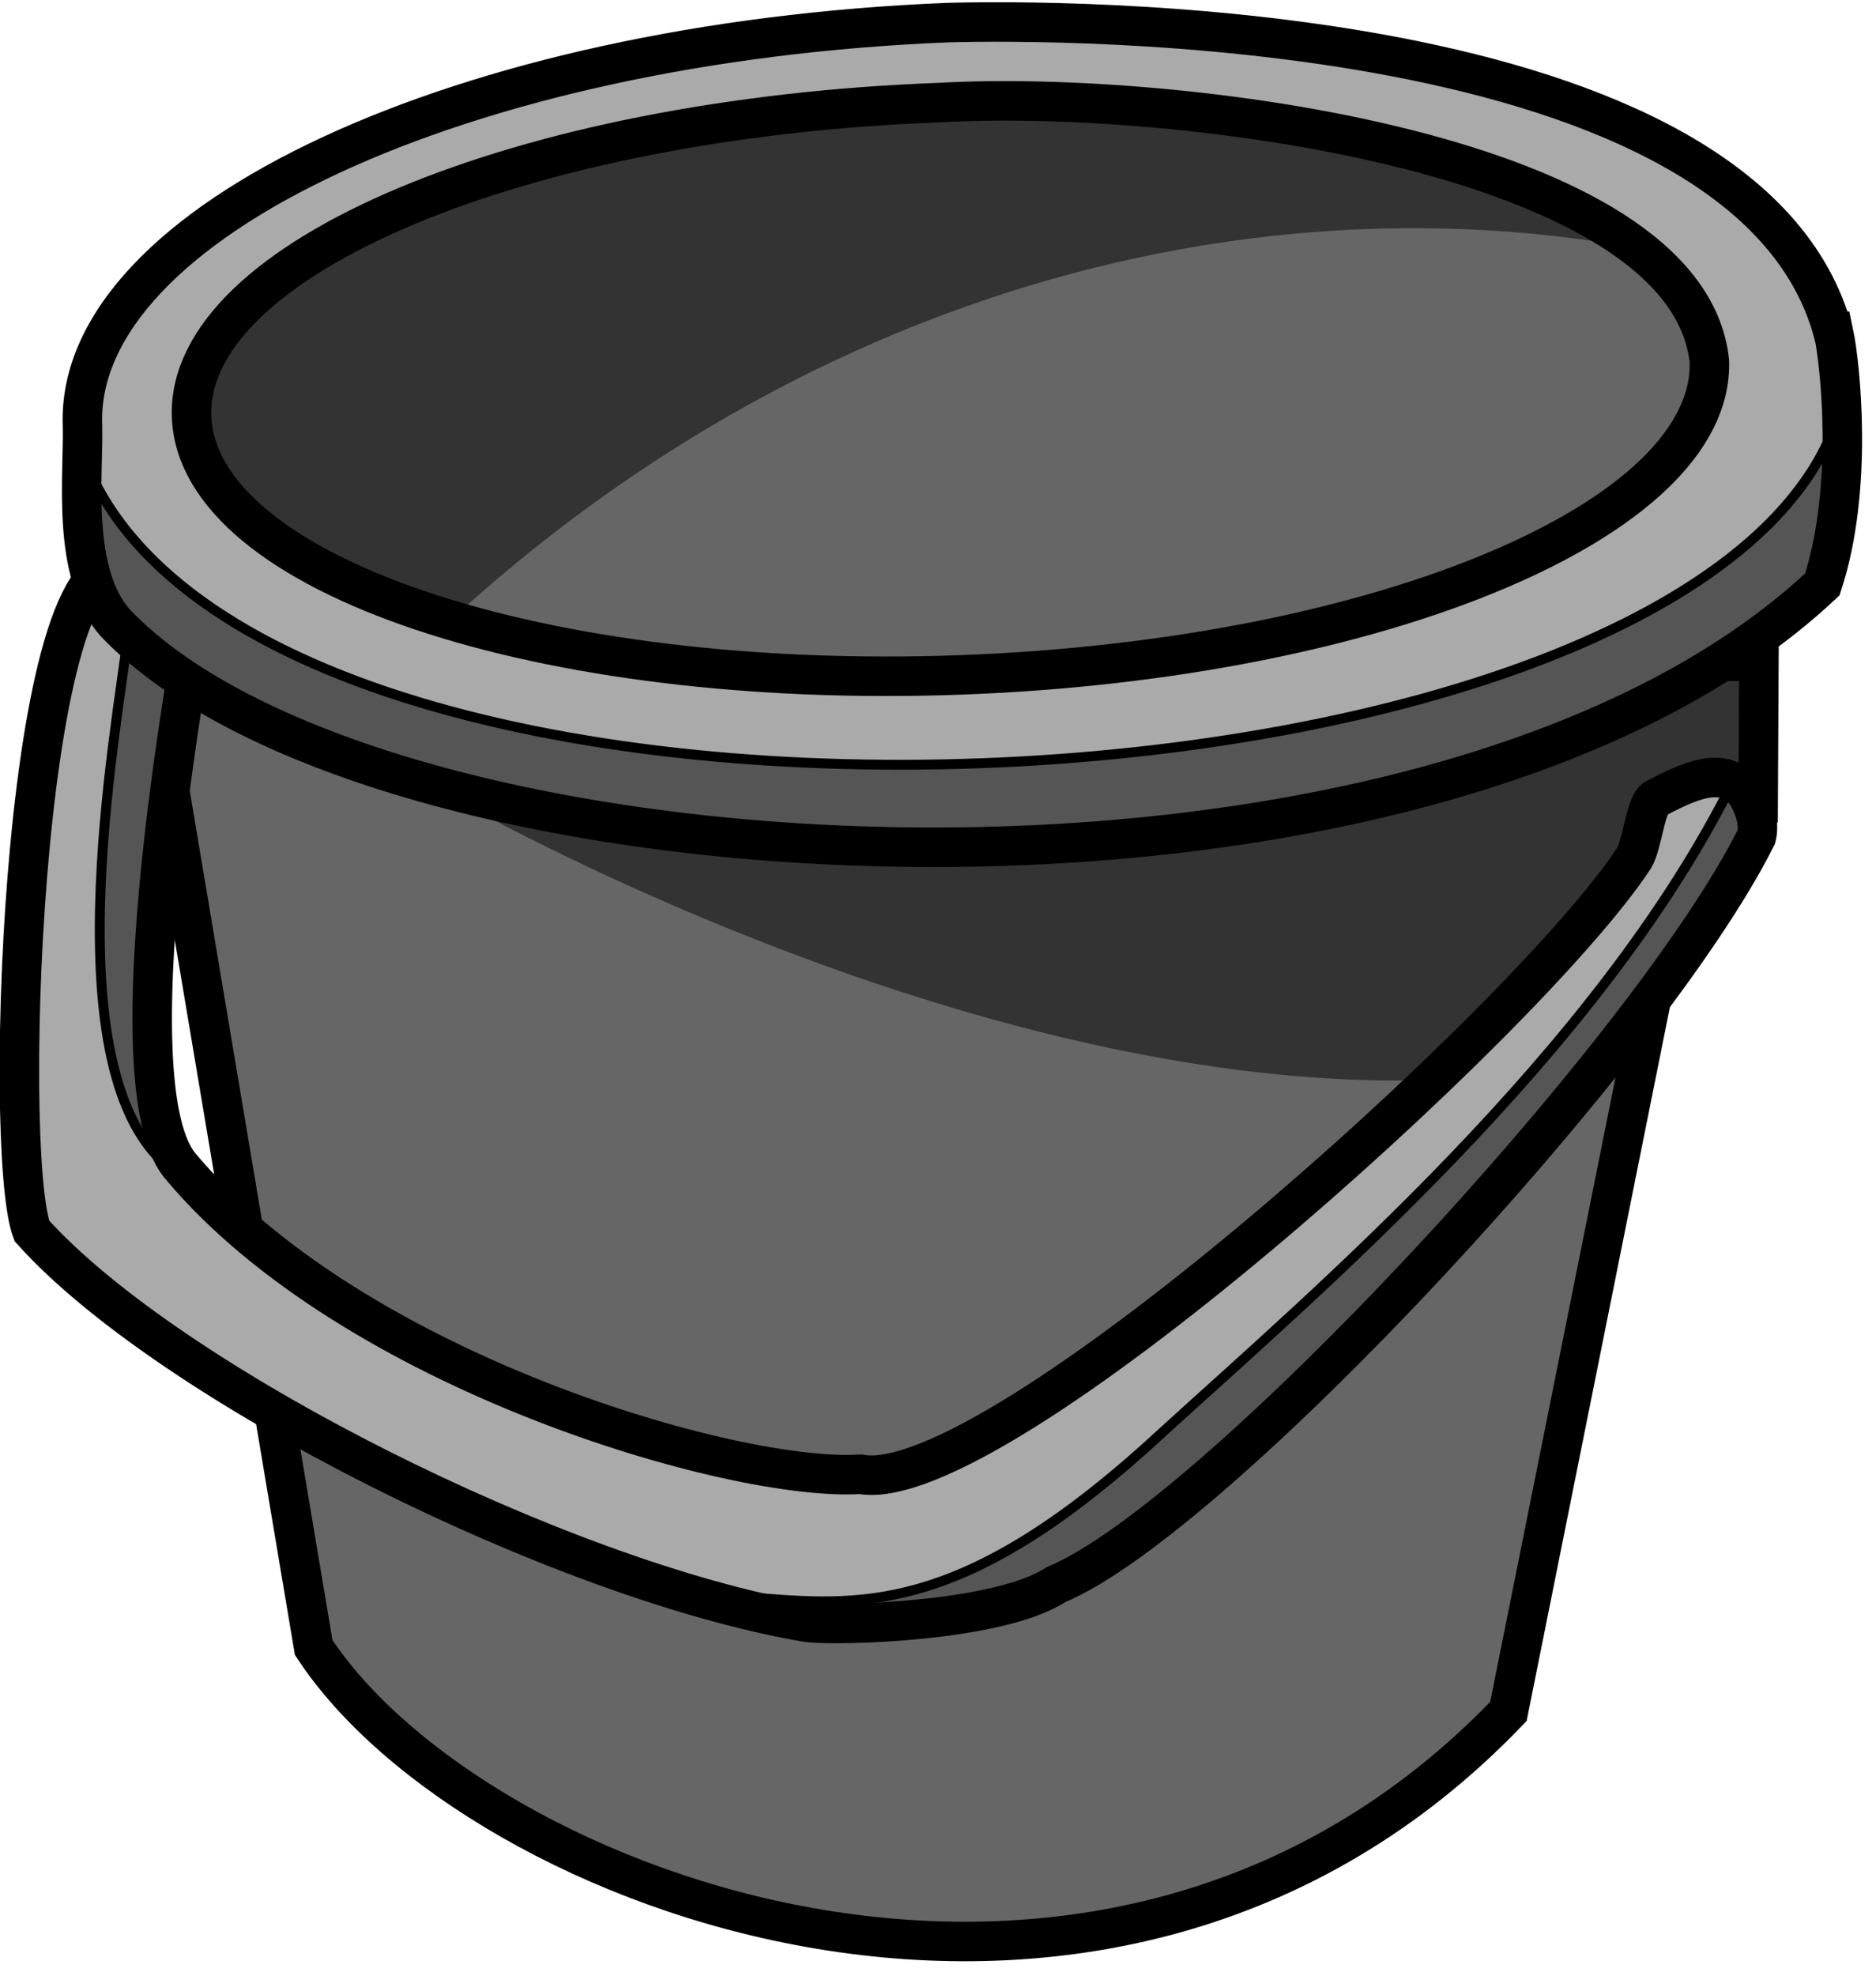 <svg xmlns="http://www.w3.org/2000/svg" viewBox="0 0 190 200" stroke="#000">
    <path d="M15.3 68.8l16.47 97.98c16.25 24.78 80.14 49.13 121 6.469l14.62-72.81 10.67-17.8.082-15.73z" stroke-width="4" fill="#666"/>
    <path d="M44.1 79.8s71.31 41.72 123 26.07l.491-4.732 10.97-16.62-1.32-19.91c-43.1 27.92-97.94 24.77-133.2 15.19z" fill-opacity=".5" stroke="none"/>
    <path d="M20.8 57.8s-10.15 50.95-2.578 60.19c17.32 20.77 56.07 32.08 68.93 31.25 13.58 2.519 67.55-45.96 78.35-62.38.82-1.358 1.136-5.241 2.083-5.967 4.604-2.482 7.189-3.07 9.268-.628 1.098 1.87 1.312 3.358 1.021 4.47-10.88 21.73-54.98 69.1-70.91 75.67-5.797 3.8-22.02 4.201-25.17 3.833-24.94-4.226-64.7-24.17-78.57-39.64-3.095-8.333-.767-73.24 10.08-66.71z" fill="#aaa" stroke-width="4"/>
    <path d="M185.7 33.8C177.176 1.38 106.16 2 95.94 2.29 46.91 4.279 7.69 22.49 8.35 42.98c.153 4.975-1.209 14.95 3.312 20.06 26.69 28.08 132.7 33.81 172.9-3.875 3.23-9.81 1.782-22.47 1.17-25.37z" fill="#aaa" stroke-width="4"/>
    <path d="M173.12 36.541c.565 16-33.39 30.23-75.84 31.78-42.45 1.553-77.31-10.16-77.88-26.16-.565-16 33.39-30.23 75.84-31.78 23.68-1.342 75.6 5.015 77.88 26.16z" fill="#666" stroke-width="4"/>
    <path d="M45.6 62.8c-55.58-14.15-6.625-46.37 12.8-46.72 34.33-5.289 80.57-10.53 106.9 8.955-40.1-7.116-84.37 5.364-119.7 37.77z" fill-opacity=".5" stroke="none"/>
    <path d="M186.8 39.62C177.9 85.19 22.3 92.79 7.9 44.53c1.134 8.2-.926 14.1 5.095 19.47-1.123 9.765-8.21 46.22 5.062 54.84-4.562-10.38.577-42.04.5-49.91 22.84 17.95 120.5 30.14 166-9.125 4.597-3.969 2.414-16.61 2.281-20.19zM77.2 161.8c10.69.838 21.04 1.229 40.43-16.71 15.61-14.23 44.18-38.46 57.87-65.91l3.814 3.997c-10.67 13.39-64.06 98-102.1 78.63z" fill-opacity=".5"/>
</svg>